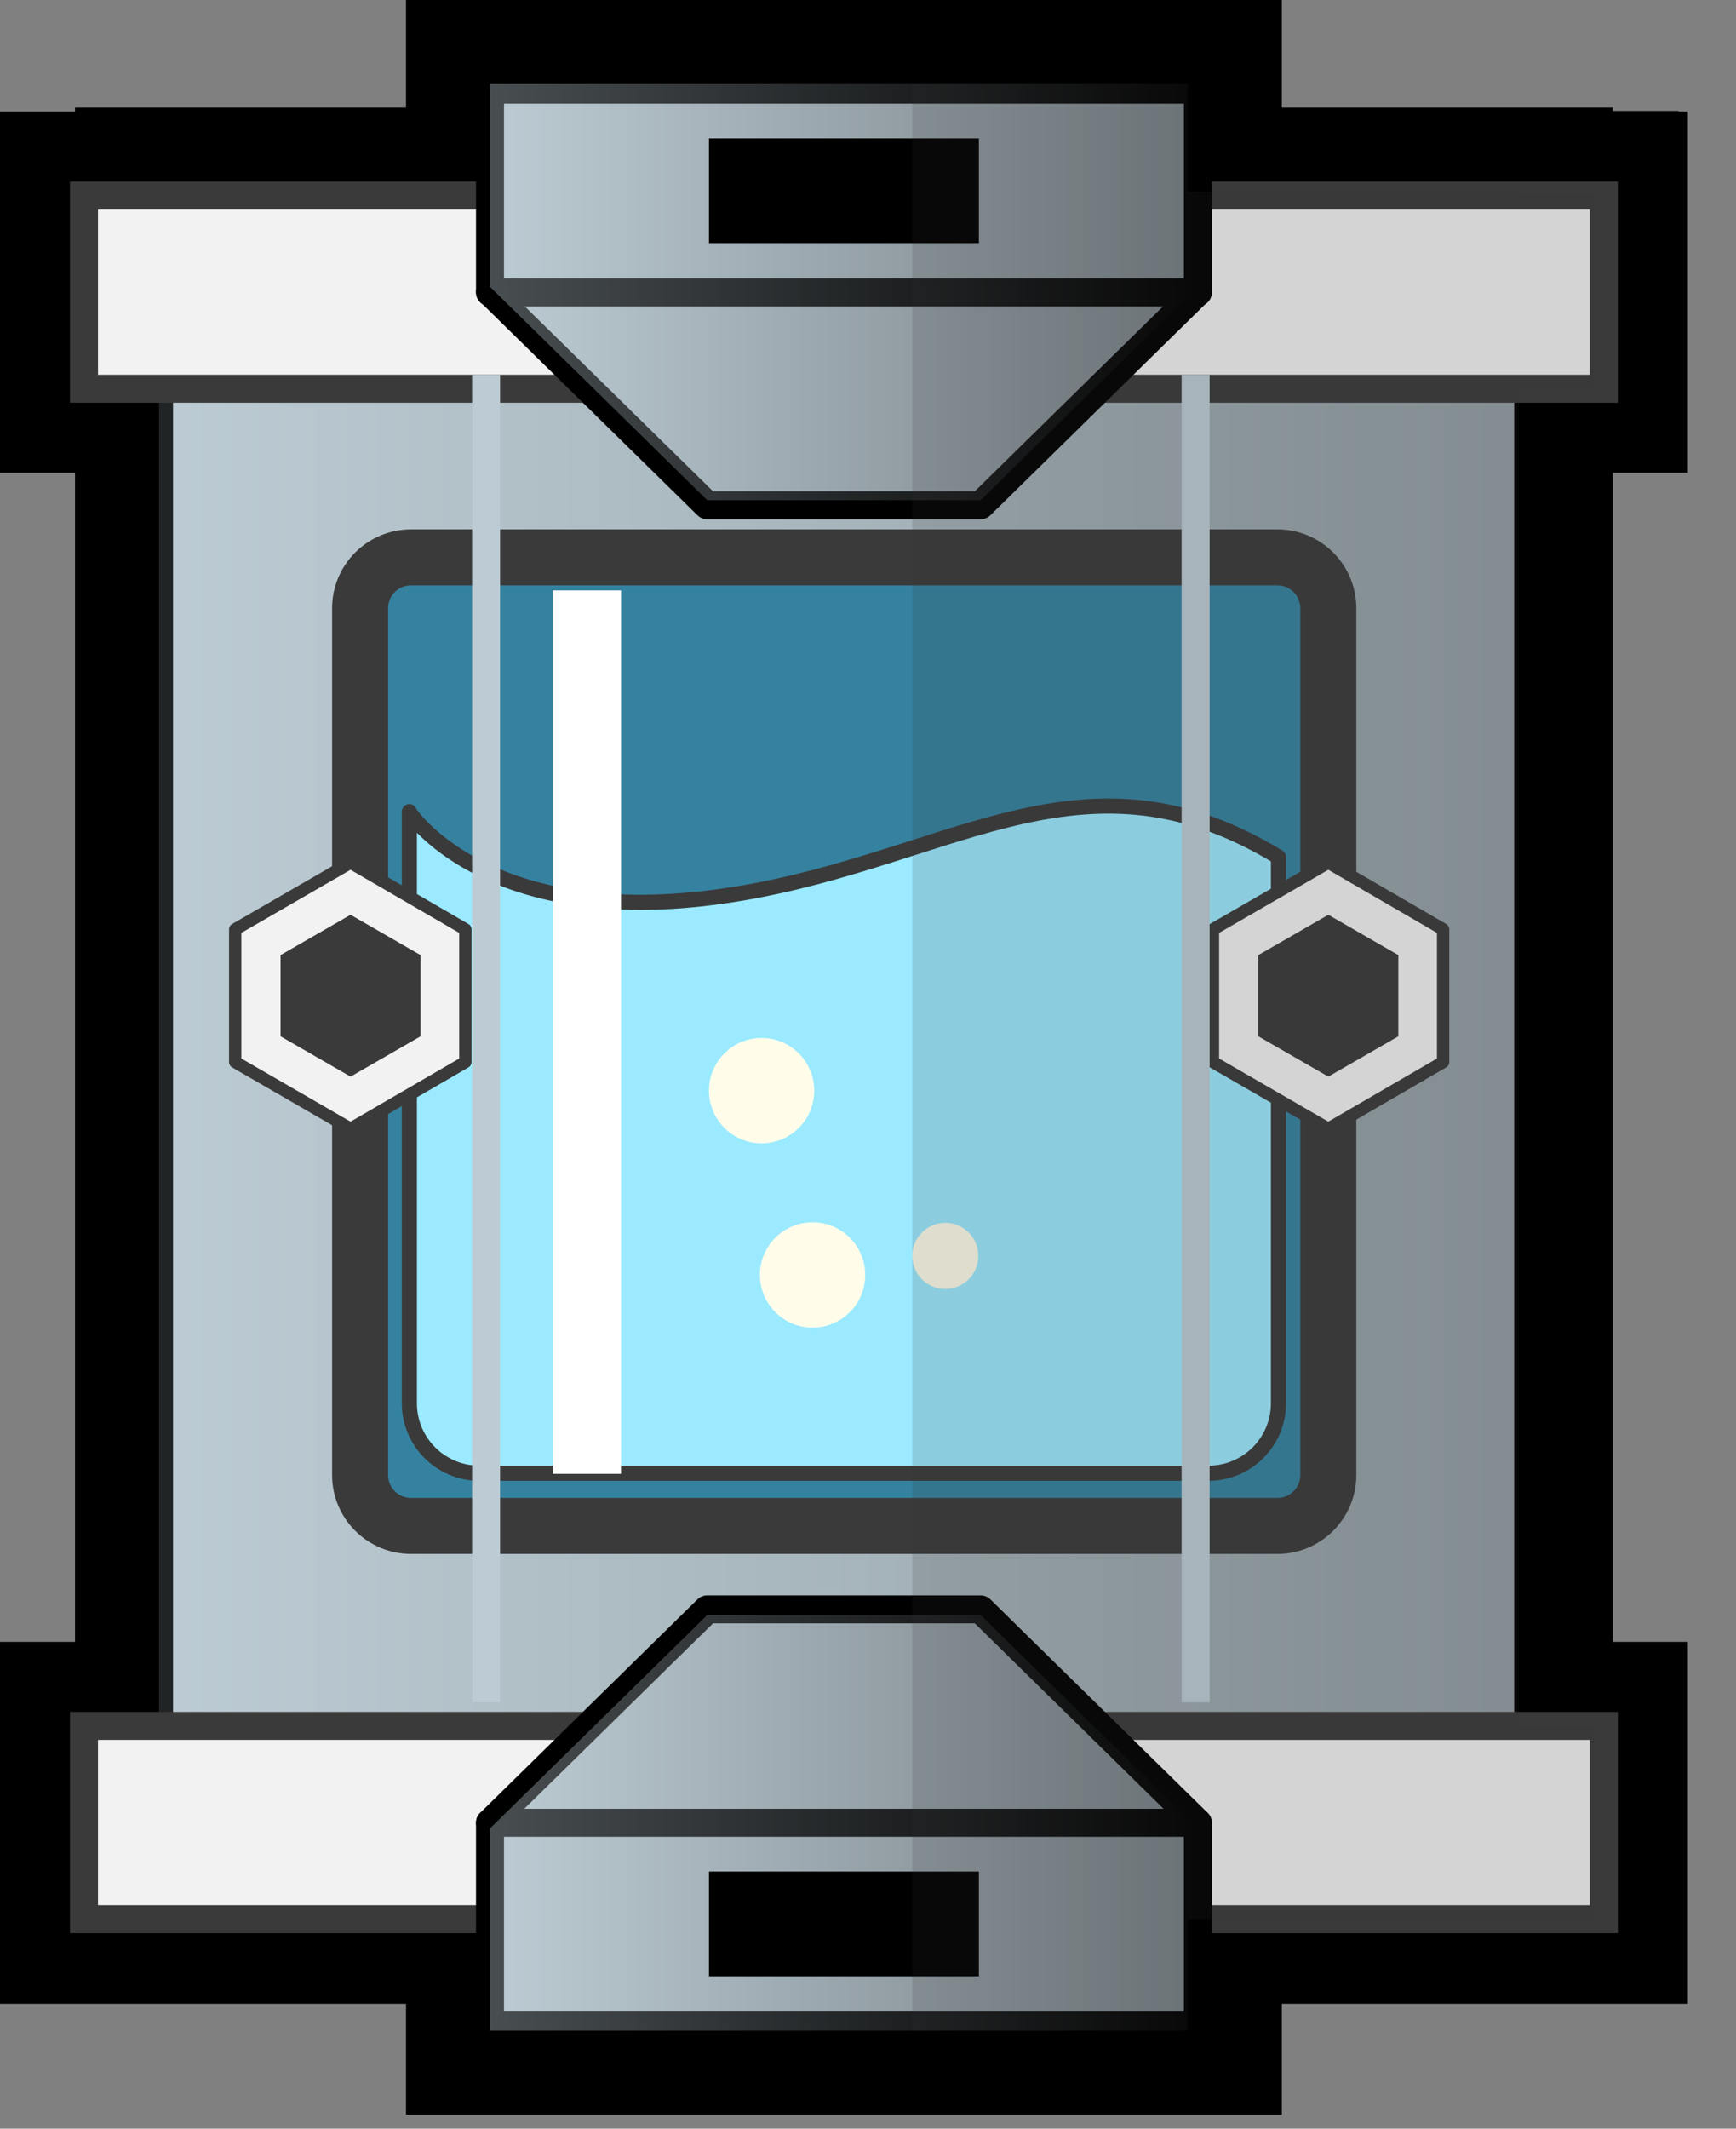 <svg width="31" height="38" viewBox="0 0 31 38" fill="none" xmlns="http://www.w3.org/2000/svg">
<rect x="0" y="0" width="31" height="38" fill="#808080" stroke="none"/>
<path d="M28.47 6.94H28.64V3.49H28.47V3.48H27.3V3.42H21.39V1.6V1.5H8.75V1.6V3.42H2.84V3.49H1.5V6.94H2.84V30.81H1.5V34.27H8.75V36.16V36.25H16.29H21.21H21.39V36.16V34.27H28.64V30.81H28.47H27.3V6.94H28.47Z" stroke="black" stroke-width="3" stroke-miterlimit="10"/>
<path d="M27.29 4.48H2.84V33.18H27.29V4.48Z" fill="#BDCCD4" stroke="black" stroke-width="0.5" stroke-miterlimit="10"/>
<path opacity="0.23" d="M27.29 3.42H2.84V32.12H27.29V3.42Z" fill="url(#paint0_linear_6494_134)" stroke="black" stroke-width="0.5" stroke-miterlimit="10"/>
<path d="M22.81 9.95H7.34C6.837 9.95 6.43 10.357 6.43 10.86V26.33C6.43 26.833 6.837 27.24 7.34 27.24H22.81C23.313 27.24 23.72 26.833 23.72 26.33V10.86C23.72 10.357 23.313 9.95 22.81 9.95Z" fill="#3582A0" stroke="#3A3A3A" stroke-linecap="round" stroke-linejoin="round"/>
<path d="M28.64 30.81H1.5V34.26H28.64V30.81Z" fill="#F2F2F2" stroke="#3A3A3A" stroke-width="0.5" stroke-miterlimit="10"/>
<path d="M28.64 3.49H1.5V6.94H28.64V3.49Z" fill="#F2F2F2" stroke="#3A3A3A" stroke-width="0.5" stroke-miterlimit="10"/>
<path d="M7.31 14.5C7.31 14.5 8.64 16.55 12.74 16.02C16.84 15.49 19.23 13.11 22.83 15.3V25.05C22.83 25.74 22.27 26.3 21.58 26.3H8.56C7.87 26.3 7.31 25.74 7.31 25.05V14.49V14.5Z" fill="#9BEAFF" stroke="#3A3A3A" stroke-width="0.27" stroke-linecap="round" stroke-linejoin="round"/>
<path d="M8.31 18.96V16.59L6.26 15.4L4.2 16.59V18.96L6.26 20.15L8.31 18.96Z" fill="#F2F2F2" stroke="#3A3A3A" stroke-width="0.22" stroke-linecap="round" stroke-linejoin="round"/>
<path d="M5.01 18.5V17.05L6.26 16.33L7.51 17.05V18.5L6.26 19.22L5.01 18.5Z" fill="#3A3A3A"/>
<path d="M25.77 18.96V16.59L23.72 15.4L21.66 16.59V18.96L23.72 20.15L25.77 18.96Z" fill="#F2F2F2" stroke="#3A3A3A" stroke-width="0.22" stroke-linecap="round" stroke-linejoin="round"/>
<path d="M22.47 18.5V17.05L23.72 16.33L24.97 17.05V18.5L23.72 19.22L22.47 18.5Z" fill="#3A3A3A"/>
<path d="M15.07 5.21H8.75L12.63 9.02H15.07H17.51L21.39 5.21H15.07Z" fill="#BDCCD4" stroke="black" stroke-width="0.5" stroke-linecap="round" stroke-linejoin="round"/>
<path d="M21.39 1.6H8.75V5.22H21.39V1.6Z" fill="#BDCCD4" stroke="black" stroke-width="0.5" stroke-linecap="round" stroke-linejoin="round"/>
<path style="mix-blend-mode:multiply" opacity="0.38" d="M8.75 1.5V5.12L12.63 8.93H15.07H17.51L21.39 5.12V1.5H8.75Z" fill="url(#paint1_linear_6494_134)"/>
<path d="M17.48 2.47H12.66V4.34H17.48V2.47Z" fill="black"/>
<path d="M15.07 32.54H8.75L12.63 28.73H15.07H17.51L21.39 32.54H15.07Z" fill="#BDCCD4" stroke="black" stroke-width="0.5" stroke-linecap="round" stroke-linejoin="round"/>
<path d="M21.39 32.54H8.75V36.16H21.39V32.54Z" fill="#BDCCD4" stroke="black" stroke-width="0.5" stroke-linecap="round" stroke-linejoin="round"/>
<path style="mix-blend-mode:multiply" opacity="0.38" d="M8.75 36.25V32.64L12.63 28.83H15.07H17.51L21.39 32.64V36.25H8.75Z" fill="url(#paint2_linear_6494_134)"/>
<path d="M17.48 33.41H12.66V35.28H17.48V33.41Z" fill="black"/>
<path d="M8.68 6.69V30.39" stroke="url(#paint3_linear_6494_134)" stroke-width="0.5" stroke-miterlimit="10"/>
<path d="M21.35 6.69V30.39" stroke="url(#paint4_linear_6494_134)" stroke-width="0.5" stroke-miterlimit="10"/>
<path d="M13.6 20.41C14.119 20.41 14.54 19.989 14.54 19.47C14.54 18.951 14.119 18.53 13.6 18.53C13.081 18.53 12.66 18.951 12.66 19.47C12.66 19.989 13.081 20.41 13.6 20.41Z" fill="#FFFDEA"/>
<path d="M14.51 23.7C15.029 23.7 15.45 23.279 15.45 22.76C15.45 22.241 15.029 21.82 14.51 21.82C13.991 21.82 13.57 22.241 13.57 22.76C13.57 23.279 13.991 23.7 14.51 23.7Z" fill="#FFFDEA"/>
<path d="M16.88 23.01C17.206 23.01 17.47 22.746 17.47 22.42C17.47 22.094 17.206 21.83 16.88 21.83C16.554 21.83 16.29 22.094 16.29 22.42C16.29 22.746 16.554 23.01 16.88 23.01Z" fill="#FFFDEA"/>
<g style="mix-blend-mode:multiply" opacity="0.16">
<path d="M27.12 6.94V30.81H28.47V34.26H21.21V36.25H16.29V1.5H21.21V3.42H27.12V3.48H28.47V6.94H27.12Z" fill="#333333"/>
</g>
<path d="M11.09 10.54H9.87V26.31H11.09V10.54Z" fill="white"/>
<defs>
<linearGradient id="paint0_linear_6494_134" x1="2.84" y1="17.77" x2="27.3" y2="17.77" gradientUnits="userSpaceOnUse">
<stop stop-color="#BDCCD4"/>
<stop offset="1"/>
</linearGradient>
<linearGradient id="paint1_linear_6494_134" x1="8.75" y1="5.21" x2="21.39" y2="5.21" gradientUnits="userSpaceOnUse">
<stop stop-color="#BDCCD4"/>
<stop offset="1"/>
</linearGradient>
<linearGradient id="paint2_linear_6494_134" x1="8.75" y1="32.54" x2="21.39" y2="32.54" gradientUnits="userSpaceOnUse">
<stop stop-color="#BDCCD4"/>
<stop offset="1"/>
</linearGradient>
<linearGradient id="paint3_linear_6494_134" x1="-nan" y1="-nan" x2="-nan" y2="-nan" gradientUnits="userSpaceOnUse">
<stop stop-color="#BDCCD4"/>
<stop offset="1"/>
</linearGradient>
<linearGradient id="paint4_linear_6494_134" x1="-nan" y1="-nan" x2="-nan" y2="-nan" gradientUnits="userSpaceOnUse">
<stop stop-color="#BDCCD4"/>
<stop offset="1"/>
</linearGradient>
</defs>
</svg>

